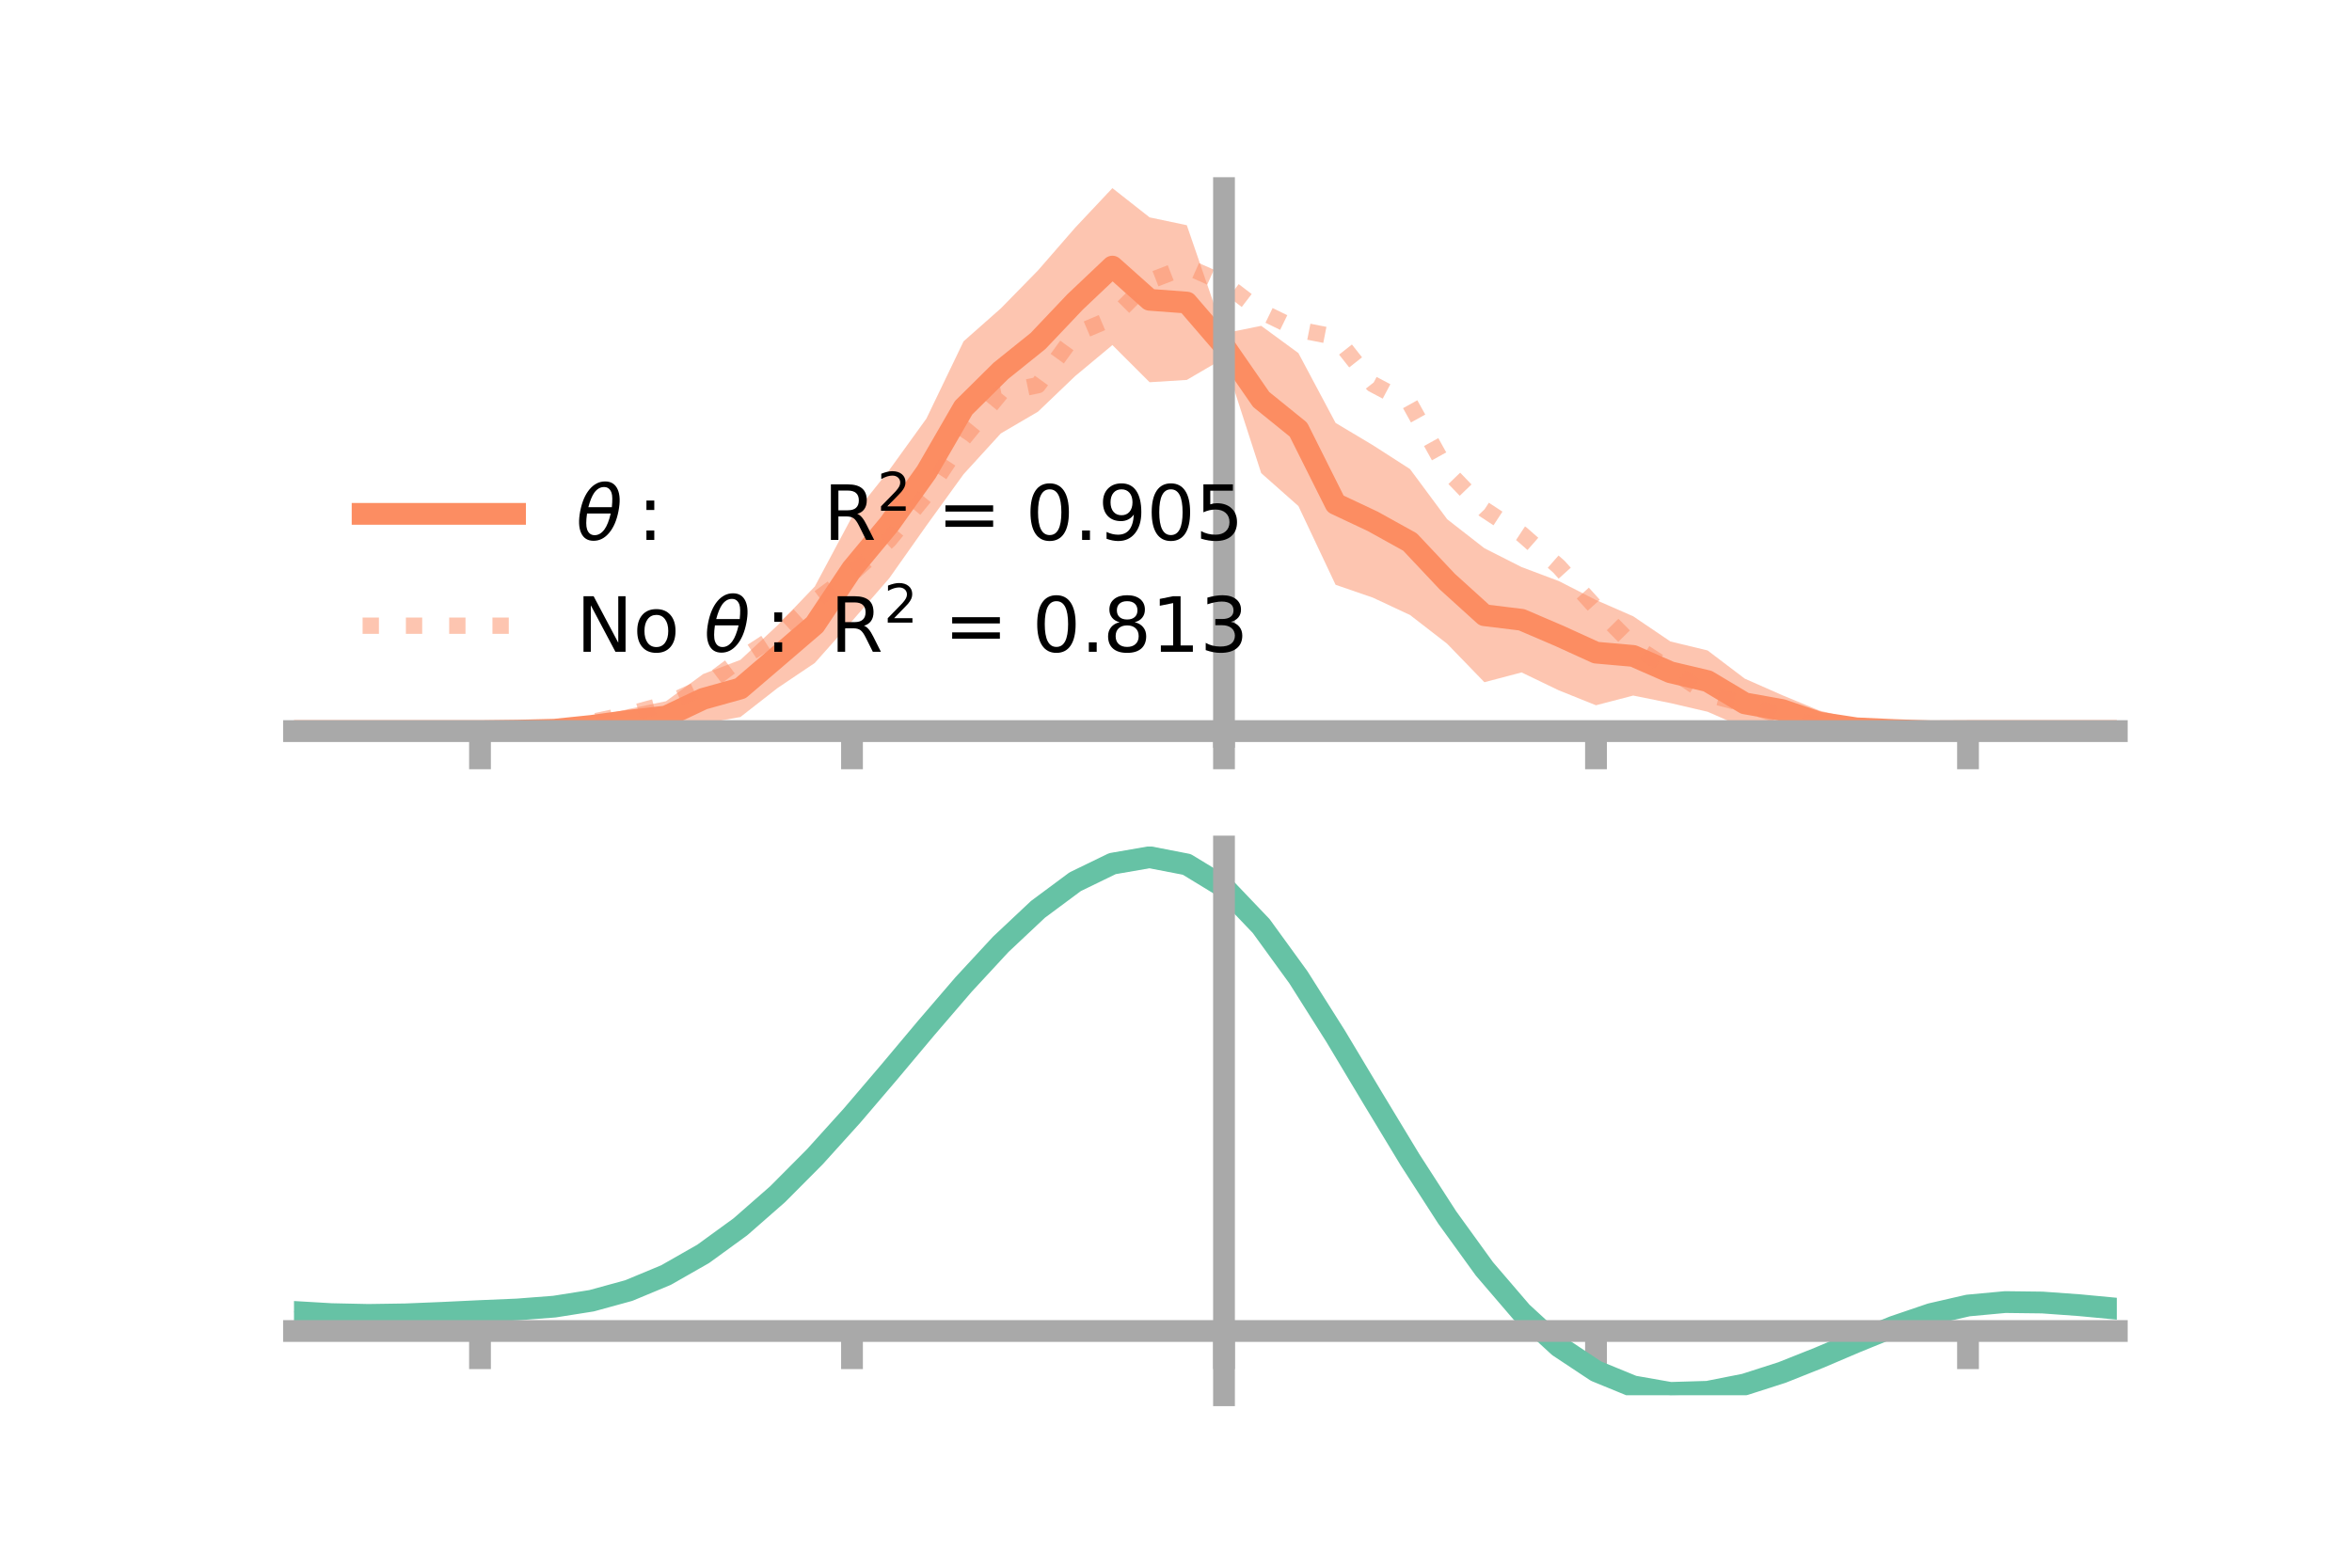 <?xml version="1.0" encoding="utf-8" standalone="no"?>
<!DOCTYPE svg PUBLIC "-//W3C//DTD SVG 1.1//EN"
  "http://www.w3.org/Graphics/SVG/1.1/DTD/svg11.dtd">
<!-- Created with matplotlib (https://matplotlib.org/) -->
<svg height="144pt" version="1.1" viewBox="0 0 216 144" width="216pt" xmlns="http://www.w3.org/2000/svg" xmlns:xlink="http://www.w3.org/1999/xlink">
 <defs>
  <style type="text/css">*{stroke-linecap:butt;stroke-linejoin:round;}</style>
 </defs>
 <g id="figure_1">
  <g id="patch_1">
   <path d="M 0 144 
L 216 144 
L 216 0 
L 0 0 
z
" style="fill:none;"/>
  </g>
  <g id="axes_1">
   <g id="patch_2">
    <path d="M 27 67.68 
L 194.4 67.68 
L 194.4 17.28 
L 27 17.28 
z
" style="fill:none;"/>
   </g>
   <g id="PolyCollection_1">
    <path clip-path="url(#pe077cf0bd8)" d="M 27 67.156 
L 27 67.156 
L 30.416 67.156 
L 33.833 67.156 
L 37.249 67.156 
L 40.665 67.156 
L 44.082 67.155 
L 47.498 66.959 
L 50.914 66.548 
L 54.331 65.912 
L 57.747 65.123 
L 61.163 64.411 
L 64.58 61.912 
L 67.996 60.613 
L 71.412 57.436 
L 74.829 53.87 
L 78.245 47.475 
L 81.661 43.183 
L 85.078 38.449 
L 88.494 31.35 
L 91.91 28.33 
L 95.327 24.838 
L 98.743 20.91 
L 102.159 17.28 
L 105.576 19.968 
L 108.992 20.686 
L 112.408 30.617 
L 115.824 29.93 
L 119.241 32.433 
L 122.657 38.848 
L 126.073 40.888 
L 129.49 43.086 
L 132.906 47.696 
L 136.322 50.358 
L 139.739 52.09 
L 143.155 53.373 
L 146.571 55.114 
L 149.988 56.61 
L 153.404 58.922 
L 156.82 59.747 
L 160.237 62.338 
L 163.653 63.847 
L 167.069 65.26 
L 170.486 66.122 
L 173.902 66.573 
L 177.318 67.017 
L 180.735 67.155 
L 184.151 67.156 
L 187.567 67.156 
L 190.984 67.156 
L 194.4 67.156 
L 194.4 67.156 
L 194.4 67.156 
L 190.984 67.156 
L 187.567 67.156 
L 184.151 67.156 
L 180.735 67.157 
L 177.318 67.326 
L 173.902 67.542 
L 170.486 67.68 
L 167.069 67.494 
L 163.653 66.588 
L 160.237 66.874 
L 156.82 65.377 
L 153.404 64.581 
L 149.988 63.891 
L 146.571 64.782 
L 143.155 63.412 
L 139.739 61.765 
L 136.322 62.665 
L 132.906 59.136 
L 129.49 56.489 
L 126.073 54.894 
L 122.657 53.716 
L 119.241 46.482 
L 115.824 43.457 
L 112.408 32.901 
L 108.992 34.898 
L 105.576 35.109 
L 102.159 31.697 
L 98.743 34.541 
L 95.327 37.813 
L 91.91 39.815 
L 88.494 43.556 
L 85.078 48.28 
L 81.661 53.12 
L 78.245 57.052 
L 74.829 60.896 
L 71.412 63.196 
L 67.996 65.862 
L 64.58 66.472 
L 61.163 67.216 
L 57.747 67.292 
L 54.331 67.444 
L 50.914 67.514 
L 47.498 67.267 
L 44.082 67.156 
L 40.665 67.156 
L 37.249 67.156 
L 33.833 67.156 
L 30.416 67.156 
L 27 67.156 
z
" style="fill:#fc8d62;fill-opacity:0.5;"/>
   </g>
   <g id="matplotlib.axis_1">
    <g id="xtick_1">
     <g id="line2d_1">
      <defs>
       <path d="M 0 0 
L 0 3.5 
" id="m17880f3f5a" style="stroke:#a9a9a9;stroke-width:2;"/>
      </defs>
      <g>
       <use style="fill:#a9a9a9;stroke:#a9a9a9;stroke-width:2;" x="44.082" xlink:href="#m17880f3f5a" y="67.156"/>
      </g>
     </g>
    </g>
    <g id="xtick_2">
     <g id="line2d_2">
      <g>
       <use style="fill:#a9a9a9;stroke:#a9a9a9;stroke-width:2;" x="78.245" xlink:href="#m17880f3f5a" y="67.156"/>
      </g>
     </g>
    </g>
    <g id="xtick_3">
     <g id="line2d_3">
      <g>
       <use style="fill:#a9a9a9;stroke:#a9a9a9;stroke-width:2;" x="112.408" xlink:href="#m17880f3f5a" y="67.156"/>
      </g>
     </g>
    </g>
    <g id="xtick_4">
     <g id="line2d_4">
      <g>
       <use style="fill:#a9a9a9;stroke:#a9a9a9;stroke-width:2;" x="146.571" xlink:href="#m17880f3f5a" y="67.156"/>
      </g>
     </g>
    </g>
    <g id="xtick_5">
     <g id="line2d_5">
      <g>
       <use style="fill:#a9a9a9;stroke:#a9a9a9;stroke-width:2;" x="180.735" xlink:href="#m17880f3f5a" y="67.156"/>
      </g>
     </g>
    </g>
   </g>
   <g id="matplotlib.axis_2"/>
   <g id="line2d_6">
    <path clip-path="url(#pe077cf0bd8)" d="M 27 67.156 
L 30.416 67.156 
L 33.833 67.156 
L 37.249 67.156 
L 40.665 67.156 
L 44.082 67.156 
L 47.498 67.113 
L 50.914 67.031 
L 54.331 66.678 
L 57.747 66.208 
L 61.163 65.814 
L 64.58 64.192 
L 67.996 63.238 
L 71.412 60.316 
L 74.829 57.383 
L 78.245 52.264 
L 81.661 48.151 
L 85.078 43.364 
L 88.494 37.453 
L 91.91 34.073 
L 95.327 31.326 
L 98.743 27.725 
L 102.159 24.489 
L 105.576 27.538 
L 108.992 27.792 
L 112.408 31.759 
L 115.824 36.694 
L 119.241 39.458 
L 122.657 46.282 
L 126.073 47.891 
L 129.49 49.787 
L 132.906 53.416 
L 136.322 56.511 
L 139.739 56.928 
L 143.155 58.392 
L 146.571 59.948 
L 149.988 60.251 
L 153.404 61.751 
L 156.82 62.562 
L 160.237 64.606 
L 163.653 65.217 
L 167.069 66.377 
L 170.486 66.901 
L 173.902 67.057 
L 177.318 67.172 
L 180.735 67.156 
L 184.151 67.156 
L 187.567 67.156 
L 190.984 67.156 
L 194.4 67.156 
" style="fill:none;stroke:#fc8d62;stroke-linecap:square;stroke-width:2;"/>
   </g>
   <g id="line2d_7">
    <path clip-path="url(#pe077cf0bd8)" d="M 27 67.156 
L 30.416 67.156 
L 33.833 67.156 
L 37.249 67.156 
L 40.665 67.156 
L 44.082 67.156 
L 47.498 67.064 
L 50.914 66.947 
L 54.331 66.324 
L 57.747 65.595 
L 61.163 64.674 
L 64.58 63.103 
L 67.996 60.539 
L 71.412 58.331 
L 74.829 55.22 
L 78.245 52.692 
L 81.661 49.594 
L 85.078 45.42 
L 88.494 40.26 
L 91.91 36.087 
L 95.327 35.377 
L 98.743 30.674 
L 102.159 29.223 
L 105.576 25.81 
L 108.992 24.489 
L 112.408 26.008 
L 115.824 28.621 
L 119.241 30.282 
L 122.657 30.954 
L 126.073 35.285 
L 129.49 37.099 
L 132.906 43.263 
L 136.322 46.806 
L 139.739 49.049 
L 143.155 52.047 
L 146.571 55.82 
L 149.988 59.283 
L 153.404 61.503 
L 156.82 63.786 
L 160.237 64.678 
L 163.653 65.792 
L 167.069 66.694 
L 170.486 67.155 
L 173.902 67.117 
L 177.318 67.216 
L 180.735 67.156 
L 184.151 67.156 
L 187.567 67.156 
L 190.984 67.156 
L 194.4 67.156 
" style="fill:none;stroke:#fc8d62;stroke-dasharray:1.5,2.475;stroke-dashoffset:0;stroke-opacity:0.5;stroke-width:1.5;"/>
   </g>
   <g id="patch_3">
    <path d="M 112.408 67.68 
L 112.408 17.28 
" style="fill:none;stroke:#a9a9a9;stroke-linecap:square;stroke-linejoin:miter;stroke-width:2;"/>
   </g>
   <g id="patch_4">
    <path d="M 194.4 67.68 
L 194.4 17.28 
" style="fill:none;"/>
   </g>
   <g id="patch_5">
    <path d="M 27 67.156 
L 194.4 67.156 
" style="fill:none;stroke:#a9a9a9;stroke-linecap:square;stroke-linejoin:miter;stroke-width:2;"/>
   </g>
   <g id="patch_6">
    <path d="M 27 17.28 
L 194.4 17.28 
" style="fill:none;"/>
   </g>
   <g id="legend_1">
    <g id="line2d_8">
     <path d="M 33.3 47.2 
L 47.3 47.2 
" style="fill:none;stroke:#fc8d62;stroke-linecap:square;stroke-width:2;"/>
    </g>
    <g id="line2d_9"/>
    <g id="text_1">
     <!-- $\theta:$      R$^{2}$ = 0.905 -->
     <g transform="translate(52.9 49.65)scale(0.07 -0.07)">
      <defs>
       <path d="M 45.516 34.672 
L 14.453 34.672 
Q 12.359 20.062 14.5 13.875 
Q 17.188 6.25 24.469 6.25 
Q 31.781 6.25 37.359 13.922 
Q 42.234 20.656 45.516 34.672 
z
M 47.016 42.969 
Q 48.344 56.844 46.625 61.719 
Q 43.953 69.438 36.766 69.438 
Q 29.297 69.438 23.828 61.812 
Q 19.531 55.672 16.156 42.969 
z
M 38.188 76.766 
Q 49.906 76.766 54.594 66.406 
Q 59.281 56.109 55.719 37.844 
Q 52.203 19.625 43.453 9.281 
Q 34.766 -1.125 23.047 -1.125 
Q 11.281 -1.125 6.641 9.281 
Q 2 19.625 5.516 37.844 
Q 9.078 56.109 17.719 66.406 
Q 26.422 76.766 38.188 76.766 
z
" id="DejaVuSans-Oblique-952"/>
       <path d="M 11.719 12.406 
L 22.016 12.406 
L 22.016 0 
L 11.719 0 
z
M 11.719 51.703 
L 22.016 51.703 
L 22.016 39.312 
L 11.719 39.312 
z
" id="DejaVuSans-58"/>
       <path id="DejaVuSans-32"/>
       <path d="M 44.391 34.188 
Q 47.562 33.109 50.562 29.594 
Q 53.562 26.078 56.594 19.922 
L 66.609 0 
L 56 0 
L 46.688 18.703 
Q 43.062 26.031 39.672 28.422 
Q 36.281 30.812 30.422 30.812 
L 19.672 30.812 
L 19.672 0 
L 9.812 0 
L 9.812 72.906 
L 32.078 72.906 
Q 44.578 72.906 50.734 67.672 
Q 56.891 62.453 56.891 51.906 
Q 56.891 45.016 53.688 40.469 
Q 50.484 35.938 44.391 34.188 
z
M 19.672 64.797 
L 19.672 38.922 
L 32.078 38.922 
Q 39.203 38.922 42.844 42.219 
Q 46.484 45.516 46.484 51.906 
Q 46.484 58.297 42.844 61.547 
Q 39.203 64.797 32.078 64.797 
z
" id="DejaVuSans-82"/>
       <path d="M 19.188 8.297 
L 53.609 8.297 
L 53.609 0 
L 7.328 0 
L 7.328 8.297 
Q 12.938 14.109 22.625 23.891 
Q 32.328 33.688 34.812 36.531 
Q 39.547 41.844 41.422 45.531 
Q 43.312 49.219 43.312 52.781 
Q 43.312 58.594 39.234 62.25 
Q 35.156 65.922 28.609 65.922 
Q 23.969 65.922 18.812 64.312 
Q 13.672 62.703 7.812 59.422 
L 7.812 69.391 
Q 13.766 71.781 18.938 73 
Q 24.125 74.219 28.422 74.219 
Q 39.75 74.219 46.484 68.547 
Q 53.219 62.891 53.219 53.422 
Q 53.219 48.922 51.531 44.891 
Q 49.859 40.875 45.406 35.406 
Q 44.188 33.984 37.641 27.219 
Q 31.109 20.453 19.188 8.297 
z
" id="DejaVuSans-50"/>
       <path d="M 10.594 45.406 
L 73.188 45.406 
L 73.188 37.203 
L 10.594 37.203 
z
M 10.594 25.484 
L 73.188 25.484 
L 73.188 17.188 
L 10.594 17.188 
z
" id="DejaVuSans-61"/>
       <path d="M 31.781 66.406 
Q 24.172 66.406 20.328 58.906 
Q 16.5 51.422 16.5 36.375 
Q 16.5 21.391 20.328 13.891 
Q 24.172 6.391 31.781 6.391 
Q 39.453 6.391 43.281 13.891 
Q 47.125 21.391 47.125 36.375 
Q 47.125 51.422 43.281 58.906 
Q 39.453 66.406 31.781 66.406 
z
M 31.781 74.219 
Q 44.047 74.219 50.516 64.516 
Q 56.984 54.828 56.984 36.375 
Q 56.984 17.969 50.516 8.266 
Q 44.047 -1.422 31.781 -1.422 
Q 19.531 -1.422 13.062 8.266 
Q 6.594 17.969 6.594 36.375 
Q 6.594 54.828 13.062 64.516 
Q 19.531 74.219 31.781 74.219 
z
" id="DejaVuSans-48"/>
       <path d="M 10.688 12.406 
L 21 12.406 
L 21 0 
L 10.688 0 
z
" id="DejaVuSans-46"/>
       <path d="M 10.984 1.516 
L 10.984 10.5 
Q 14.703 8.734 18.5 7.812 
Q 22.312 6.891 25.984 6.891 
Q 35.75 6.891 40.891 13.453 
Q 46.047 20.016 46.781 33.406 
Q 43.953 29.203 39.594 26.953 
Q 35.25 24.703 29.984 24.703 
Q 19.047 24.703 12.672 31.312 
Q 6.297 37.938 6.297 49.422 
Q 6.297 60.641 12.938 67.422 
Q 19.578 74.219 30.609 74.219 
Q 43.266 74.219 49.922 64.516 
Q 56.594 54.828 56.594 36.375 
Q 56.594 19.141 48.406 8.859 
Q 40.234 -1.422 26.422 -1.422 
Q 22.703 -1.422 18.891 -0.688 
Q 15.094 0.047 10.984 1.516 
z
M 30.609 32.422 
Q 37.25 32.422 41.125 36.953 
Q 45.016 41.5 45.016 49.422 
Q 45.016 57.281 41.125 61.844 
Q 37.25 66.406 30.609 66.406 
Q 23.969 66.406 20.094 61.844 
Q 16.219 57.281 16.219 49.422 
Q 16.219 41.5 20.094 36.953 
Q 23.969 32.422 30.609 32.422 
z
" id="DejaVuSans-57"/>
       <path d="M 10.797 72.906 
L 49.516 72.906 
L 49.516 64.594 
L 19.828 64.594 
L 19.828 46.734 
Q 21.969 47.469 24.109 47.828 
Q 26.266 48.188 28.422 48.188 
Q 40.625 48.188 47.75 41.5 
Q 54.891 34.812 54.891 23.391 
Q 54.891 11.625 47.562 5.094 
Q 40.234 -1.422 26.906 -1.422 
Q 22.312 -1.422 17.547 -0.641 
Q 12.797 0.141 7.719 1.703 
L 7.719 11.625 
Q 12.109 9.234 16.797 8.062 
Q 21.484 6.891 26.703 6.891 
Q 35.156 6.891 40.078 11.328 
Q 45.016 15.766 45.016 23.391 
Q 45.016 31 40.078 35.438 
Q 35.156 39.891 26.703 39.891 
Q 22.75 39.891 18.812 39.016 
Q 14.891 38.141 10.797 36.281 
z
" id="DejaVuSans-53"/>
      </defs>
      <use transform="translate(0 0.766)" xlink:href="#DejaVuSans-Oblique-952"/>
      <use transform="translate(80.664 0.766)" xlink:href="#DejaVuSans-58"/>
      <use transform="translate(133.838 0.766)" xlink:href="#DejaVuSans-32"/>
      <use transform="translate(165.625 0.766)" xlink:href="#DejaVuSans-32"/>
      <use transform="translate(197.412 0.766)" xlink:href="#DejaVuSans-32"/>
      <use transform="translate(229.199 0.766)" xlink:href="#DejaVuSans-32"/>
      <use transform="translate(260.986 0.766)" xlink:href="#DejaVuSans-32"/>
      <use transform="translate(292.773 0.766)" xlink:href="#DejaVuSans-32"/>
      <use transform="translate(324.561 0.766)" xlink:href="#DejaVuSans-82"/>
      <use transform="translate(395 39.047)scale(0.7)" xlink:href="#DejaVuSans-50"/>
      <use transform="translate(442.271 0.766)" xlink:href="#DejaVuSans-32"/>
      <use transform="translate(474.058 0.766)" xlink:href="#DejaVuSans-61"/>
      <use transform="translate(557.847 0.766)" xlink:href="#DejaVuSans-32"/>
      <use transform="translate(589.634 0.766)" xlink:href="#DejaVuSans-48"/>
      <use transform="translate(653.257 0.766)" xlink:href="#DejaVuSans-46"/>
      <use transform="translate(685.044 0.766)" xlink:href="#DejaVuSans-57"/>
      <use transform="translate(748.667 0.766)" xlink:href="#DejaVuSans-48"/>
      <use transform="translate(812.29 0.766)" xlink:href="#DejaVuSans-53"/>
     </g>
    </g>
    <g id="line2d_10">
     <path d="M 33.3 57.474 
L 47.3 57.474 
" style="fill:none;stroke:#fc8d62;stroke-dasharray:1.5,2.475;stroke-dashoffset:0;stroke-opacity:0.5;stroke-width:1.5;"/>
    </g>
    <g id="line2d_11"/>
    <g id="text_2">
     <!-- No $\theta:$ R$^{2}$ = 0.813 -->
     <g transform="translate(52.9 59.924)scale(0.07 -0.07)">
      <defs>
       <path d="M 9.812 72.906 
L 23.094 72.906 
L 55.422 11.922 
L 55.422 72.906 
L 64.984 72.906 
L 64.984 0 
L 51.703 0 
L 19.391 60.984 
L 19.391 0 
L 9.812 0 
z
" id="DejaVuSans-78"/>
       <path d="M 30.609 48.391 
Q 23.391 48.391 19.188 42.75 
Q 14.984 37.109 14.984 27.297 
Q 14.984 17.484 19.156 11.844 
Q 23.344 6.203 30.609 6.203 
Q 37.797 6.203 41.984 11.859 
Q 46.188 17.531 46.188 27.297 
Q 46.188 37.016 41.984 42.703 
Q 37.797 48.391 30.609 48.391 
z
M 30.609 56 
Q 42.328 56 49.016 48.375 
Q 55.719 40.766 55.719 27.297 
Q 55.719 13.875 49.016 6.219 
Q 42.328 -1.422 30.609 -1.422 
Q 18.844 -1.422 12.172 6.219 
Q 5.516 13.875 5.516 27.297 
Q 5.516 40.766 12.172 48.375 
Q 18.844 56 30.609 56 
z
" id="DejaVuSans-111"/>
       <path d="M 31.781 34.625 
Q 24.75 34.625 20.719 30.859 
Q 16.703 27.094 16.703 20.516 
Q 16.703 13.922 20.719 10.156 
Q 24.75 6.391 31.781 6.391 
Q 38.812 6.391 42.859 10.172 
Q 46.922 13.969 46.922 20.516 
Q 46.922 27.094 42.891 30.859 
Q 38.875 34.625 31.781 34.625 
z
M 21.922 38.812 
Q 15.578 40.375 12.031 44.719 
Q 8.5 49.078 8.5 55.328 
Q 8.5 64.062 14.719 69.141 
Q 20.953 74.219 31.781 74.219 
Q 42.672 74.219 48.875 69.141 
Q 55.078 64.062 55.078 55.328 
Q 55.078 49.078 51.531 44.719 
Q 48 40.375 41.703 38.812 
Q 48.828 37.156 52.797 32.312 
Q 56.781 27.484 56.781 20.516 
Q 56.781 9.906 50.312 4.234 
Q 43.844 -1.422 31.781 -1.422 
Q 19.734 -1.422 13.25 4.234 
Q 6.781 9.906 6.781 20.516 
Q 6.781 27.484 10.781 32.312 
Q 14.797 37.156 21.922 38.812 
z
M 18.312 54.391 
Q 18.312 48.734 21.844 45.562 
Q 25.391 42.391 31.781 42.391 
Q 38.141 42.391 41.719 45.562 
Q 45.312 48.734 45.312 54.391 
Q 45.312 60.062 41.719 63.234 
Q 38.141 66.406 31.781 66.406 
Q 25.391 66.406 21.844 63.234 
Q 18.312 60.062 18.312 54.391 
z
" id="DejaVuSans-56"/>
       <path d="M 12.406 8.297 
L 28.516 8.297 
L 28.516 63.922 
L 10.984 60.406 
L 10.984 69.391 
L 28.422 72.906 
L 38.281 72.906 
L 38.281 8.297 
L 54.391 8.297 
L 54.391 0 
L 12.406 0 
z
" id="DejaVuSans-49"/>
       <path d="M 40.578 39.312 
Q 47.656 37.797 51.625 33 
Q 55.609 28.219 55.609 21.188 
Q 55.609 10.406 48.188 4.484 
Q 40.766 -1.422 27.094 -1.422 
Q 22.516 -1.422 17.656 -0.516 
Q 12.797 0.391 7.625 2.203 
L 7.625 11.719 
Q 11.719 9.328 16.594 8.109 
Q 21.484 6.891 26.812 6.891 
Q 36.078 6.891 40.938 10.547 
Q 45.797 14.203 45.797 21.188 
Q 45.797 27.641 41.281 31.266 
Q 36.766 34.906 28.719 34.906 
L 20.219 34.906 
L 20.219 43.016 
L 29.109 43.016 
Q 36.375 43.016 40.234 45.922 
Q 44.094 48.828 44.094 54.297 
Q 44.094 59.906 40.109 62.906 
Q 36.141 65.922 28.719 65.922 
Q 24.656 65.922 20.016 65.031 
Q 15.375 64.156 9.812 62.312 
L 9.812 71.094 
Q 15.438 72.656 20.344 73.438 
Q 25.25 74.219 29.594 74.219 
Q 40.828 74.219 47.359 69.109 
Q 53.906 64.016 53.906 55.328 
Q 53.906 49.266 50.438 45.094 
Q 46.969 40.922 40.578 39.312 
z
" id="DejaVuSans-51"/>
      </defs>
      <use transform="translate(0 0.766)" xlink:href="#DejaVuSans-78"/>
      <use transform="translate(74.805 0.766)" xlink:href="#DejaVuSans-111"/>
      <use transform="translate(135.986 0.766)" xlink:href="#DejaVuSans-32"/>
      <use transform="translate(167.773 0.766)" xlink:href="#DejaVuSans-Oblique-952"/>
      <use transform="translate(248.438 0.766)" xlink:href="#DejaVuSans-58"/>
      <use transform="translate(301.611 0.766)" xlink:href="#DejaVuSans-32"/>
      <use transform="translate(333.398 0.766)" xlink:href="#DejaVuSans-82"/>
      <use transform="translate(403.838 39.047)scale(0.7)" xlink:href="#DejaVuSans-50"/>
      <use transform="translate(451.108 0.766)" xlink:href="#DejaVuSans-32"/>
      <use transform="translate(482.896 0.766)" xlink:href="#DejaVuSans-61"/>
      <use transform="translate(566.685 0.766)" xlink:href="#DejaVuSans-32"/>
      <use transform="translate(598.472 0.766)" xlink:href="#DejaVuSans-48"/>
      <use transform="translate(662.095 0.766)" xlink:href="#DejaVuSans-46"/>
      <use transform="translate(691.257 0.766)" xlink:href="#DejaVuSans-56"/>
      <use transform="translate(754.88 0.766)" xlink:href="#DejaVuSans-49"/>
      <use transform="translate(818.503 0.766)" xlink:href="#DejaVuSans-51"/>
     </g>
    </g>
   </g>
  </g>
  <g id="axes_2">
   <g id="patch_7">
    <path d="M 27 128.16 
L 194.4 128.16 
L 194.4 77.76 
L 27 77.76 
z
" style="fill:none;"/>
   </g>
   <g id="PolyCollection_2">
    <path clip-path="url(#pfe95d96f63)" d="M 27 120.547 
L 27 120.467 
L 30.416 120.678 
L 33.833 120.752 
L 37.249 120.693 
L 40.665 120.543 
L 44.082 120.372 
L 47.498 120.221 
L 50.914 119.953 
L 54.331 119.407 
L 57.747 118.459 
L 61.163 117.016 
L 64.58 115.027 
L 67.996 112.485 
L 71.412 109.421 
L 74.829 105.901 
L 78.245 102.026 
L 81.661 97.927 
L 85.078 93.757 
L 88.494 89.691 
L 91.91 85.919 
L 95.327 82.638 
L 98.743 80.052 
L 102.159 78.361 
L 105.576 77.76 
L 108.992 78.434 
L 112.408 80.55 
L 115.824 84.185 
L 119.241 88.964 
L 122.657 94.453 
L 126.073 100.247 
L 129.49 105.988 
L 132.906 111.378 
L 136.322 116.183 
L 139.739 120.233 
L 143.155 123.423 
L 146.571 125.714 
L 149.988 127.127 
L 153.404 127.73 
L 156.82 127.634 
L 160.237 126.971 
L 163.653 125.892 
L 167.069 124.557 
L 170.486 123.128 
L 173.902 121.764 
L 177.318 120.616 
L 180.735 119.836 
L 184.151 119.522 
L 187.567 119.568 
L 190.984 119.824 
L 194.4 120.159 
L 194.4 120.265 
L 194.4 120.265 
L 190.984 119.956 
L 187.567 119.718 
L 184.151 119.682 
L 180.735 120 
L 177.318 120.791 
L 173.902 121.969 
L 170.486 123.381 
L 167.069 124.865 
L 163.653 126.249 
L 160.237 127.366 
L 156.82 128.052 
L 153.404 128.16 
L 149.988 127.564 
L 146.571 126.173 
L 143.155 123.934 
L 139.739 120.836 
L 136.322 116.919 
L 132.906 112.277 
L 129.49 107.066 
L 126.073 101.512 
L 122.657 95.9 
L 119.241 90.578 
L 115.824 85.942 
L 112.408 82.416 
L 108.992 80.368 
L 105.576 79.719 
L 102.159 80.3 
L 98.743 81.929 
L 95.327 84.413 
L 91.91 87.558 
L 88.494 91.167 
L 85.078 95.05 
L 81.661 99.027 
L 78.245 102.932 
L 74.829 106.619 
L 71.412 109.97 
L 67.996 112.89 
L 64.58 115.319 
L 61.163 117.229 
L 57.747 118.627 
L 54.331 119.553 
L 50.914 120.086 
L 47.498 120.345 
L 44.082 120.483 
L 40.665 120.637 
L 37.249 120.767 
L 33.833 120.81 
L 30.416 120.738 
L 27 120.547 
z
" style="fill:#66c2a5;fill-opacity:0.5;"/>
   </g>
   <g id="matplotlib.axis_3">
    <g id="xtick_6">
     <g id="line2d_12">
      <g>
       <use style="fill:#a9a9a9;stroke:#a9a9a9;stroke-width:2;" x="44.082" xlink:href="#m17880f3f5a" y="122.259"/>
      </g>
     </g>
    </g>
    <g id="xtick_7">
     <g id="line2d_13">
      <g>
       <use style="fill:#a9a9a9;stroke:#a9a9a9;stroke-width:2;" x="78.245" xlink:href="#m17880f3f5a" y="122.259"/>
      </g>
     </g>
    </g>
    <g id="xtick_8">
     <g id="line2d_14">
      <g>
       <use style="fill:#a9a9a9;stroke:#a9a9a9;stroke-width:2;" x="112.408" xlink:href="#m17880f3f5a" y="122.259"/>
      </g>
     </g>
    </g>
    <g id="xtick_9">
     <g id="line2d_15">
      <g>
       <use style="fill:#a9a9a9;stroke:#a9a9a9;stroke-width:2;" x="146.571" xlink:href="#m17880f3f5a" y="122.259"/>
      </g>
     </g>
    </g>
    <g id="xtick_10">
     <g id="line2d_16">
      <g>
       <use style="fill:#a9a9a9;stroke:#a9a9a9;stroke-width:2;" x="180.735" xlink:href="#m17880f3f5a" y="122.259"/>
      </g>
     </g>
    </g>
   </g>
   <g id="matplotlib.axis_4"/>
   <g id="line2d_17">
    <path clip-path="url(#pfe95d96f63)" d="M 27 120.507 
L 30.416 120.708 
L 33.833 120.781 
L 37.249 120.73 
L 40.665 120.59 
L 44.082 120.427 
L 47.498 120.283 
L 50.914 120.02 
L 54.331 119.48 
L 57.747 118.543 
L 61.163 117.122 
L 64.58 115.173 
L 67.996 112.688 
L 71.412 109.695 
L 74.829 106.26 
L 78.245 102.479 
L 81.661 98.477 
L 85.078 94.404 
L 88.494 90.429 
L 91.91 86.738 
L 95.327 83.526 
L 98.743 80.99 
L 102.159 79.331 
L 105.576 78.739 
L 108.992 79.401 
L 112.408 81.483 
L 115.824 85.063 
L 119.241 89.771 
L 122.657 95.177 
L 126.073 100.879 
L 129.49 106.527 
L 132.906 111.827 
L 136.322 116.551 
L 139.739 120.534 
L 143.155 123.678 
L 146.571 125.944 
L 149.988 127.345 
L 153.404 127.945 
L 156.82 127.843 
L 160.237 127.168 
L 163.653 126.071 
L 167.069 124.711 
L 170.486 123.255 
L 173.902 121.866 
L 177.318 120.703 
L 180.735 119.918 
L 184.151 119.602 
L 187.567 119.643 
L 190.984 119.89 
L 194.4 120.212 
" style="fill:none;stroke:#66c2a5;stroke-linecap:square;stroke-width:2;"/>
   </g>
   <g id="patch_8">
    <path d="M 112.408 128.16 
L 112.408 77.76 
" style="fill:none;stroke:#a9a9a9;stroke-linecap:square;stroke-linejoin:miter;stroke-width:2;"/>
   </g>
   <g id="patch_9">
    <path d="M 194.4 128.16 
L 194.4 77.76 
" style="fill:none;"/>
   </g>
   <g id="patch_10">
    <path d="M 27 122.259 
L 194.4 122.259 
" style="fill:none;stroke:#a9a9a9;stroke-linecap:square;stroke-linejoin:miter;stroke-width:2;"/>
   </g>
   <g id="patch_11">
    <path d="M 27 77.76 
L 194.4 77.76 
" style="fill:none;"/>
   </g>
  </g>
 </g>
 <defs>
  <clipPath id="pe077cf0bd8">
   <rect height="50.4" width="167.4" x="27" y="17.28"/>
  </clipPath>
  <clipPath id="pfe95d96f63">
   <rect height="50.4" width="167.4" x="27" y="77.76"/>
  </clipPath>
 </defs>
</svg>
